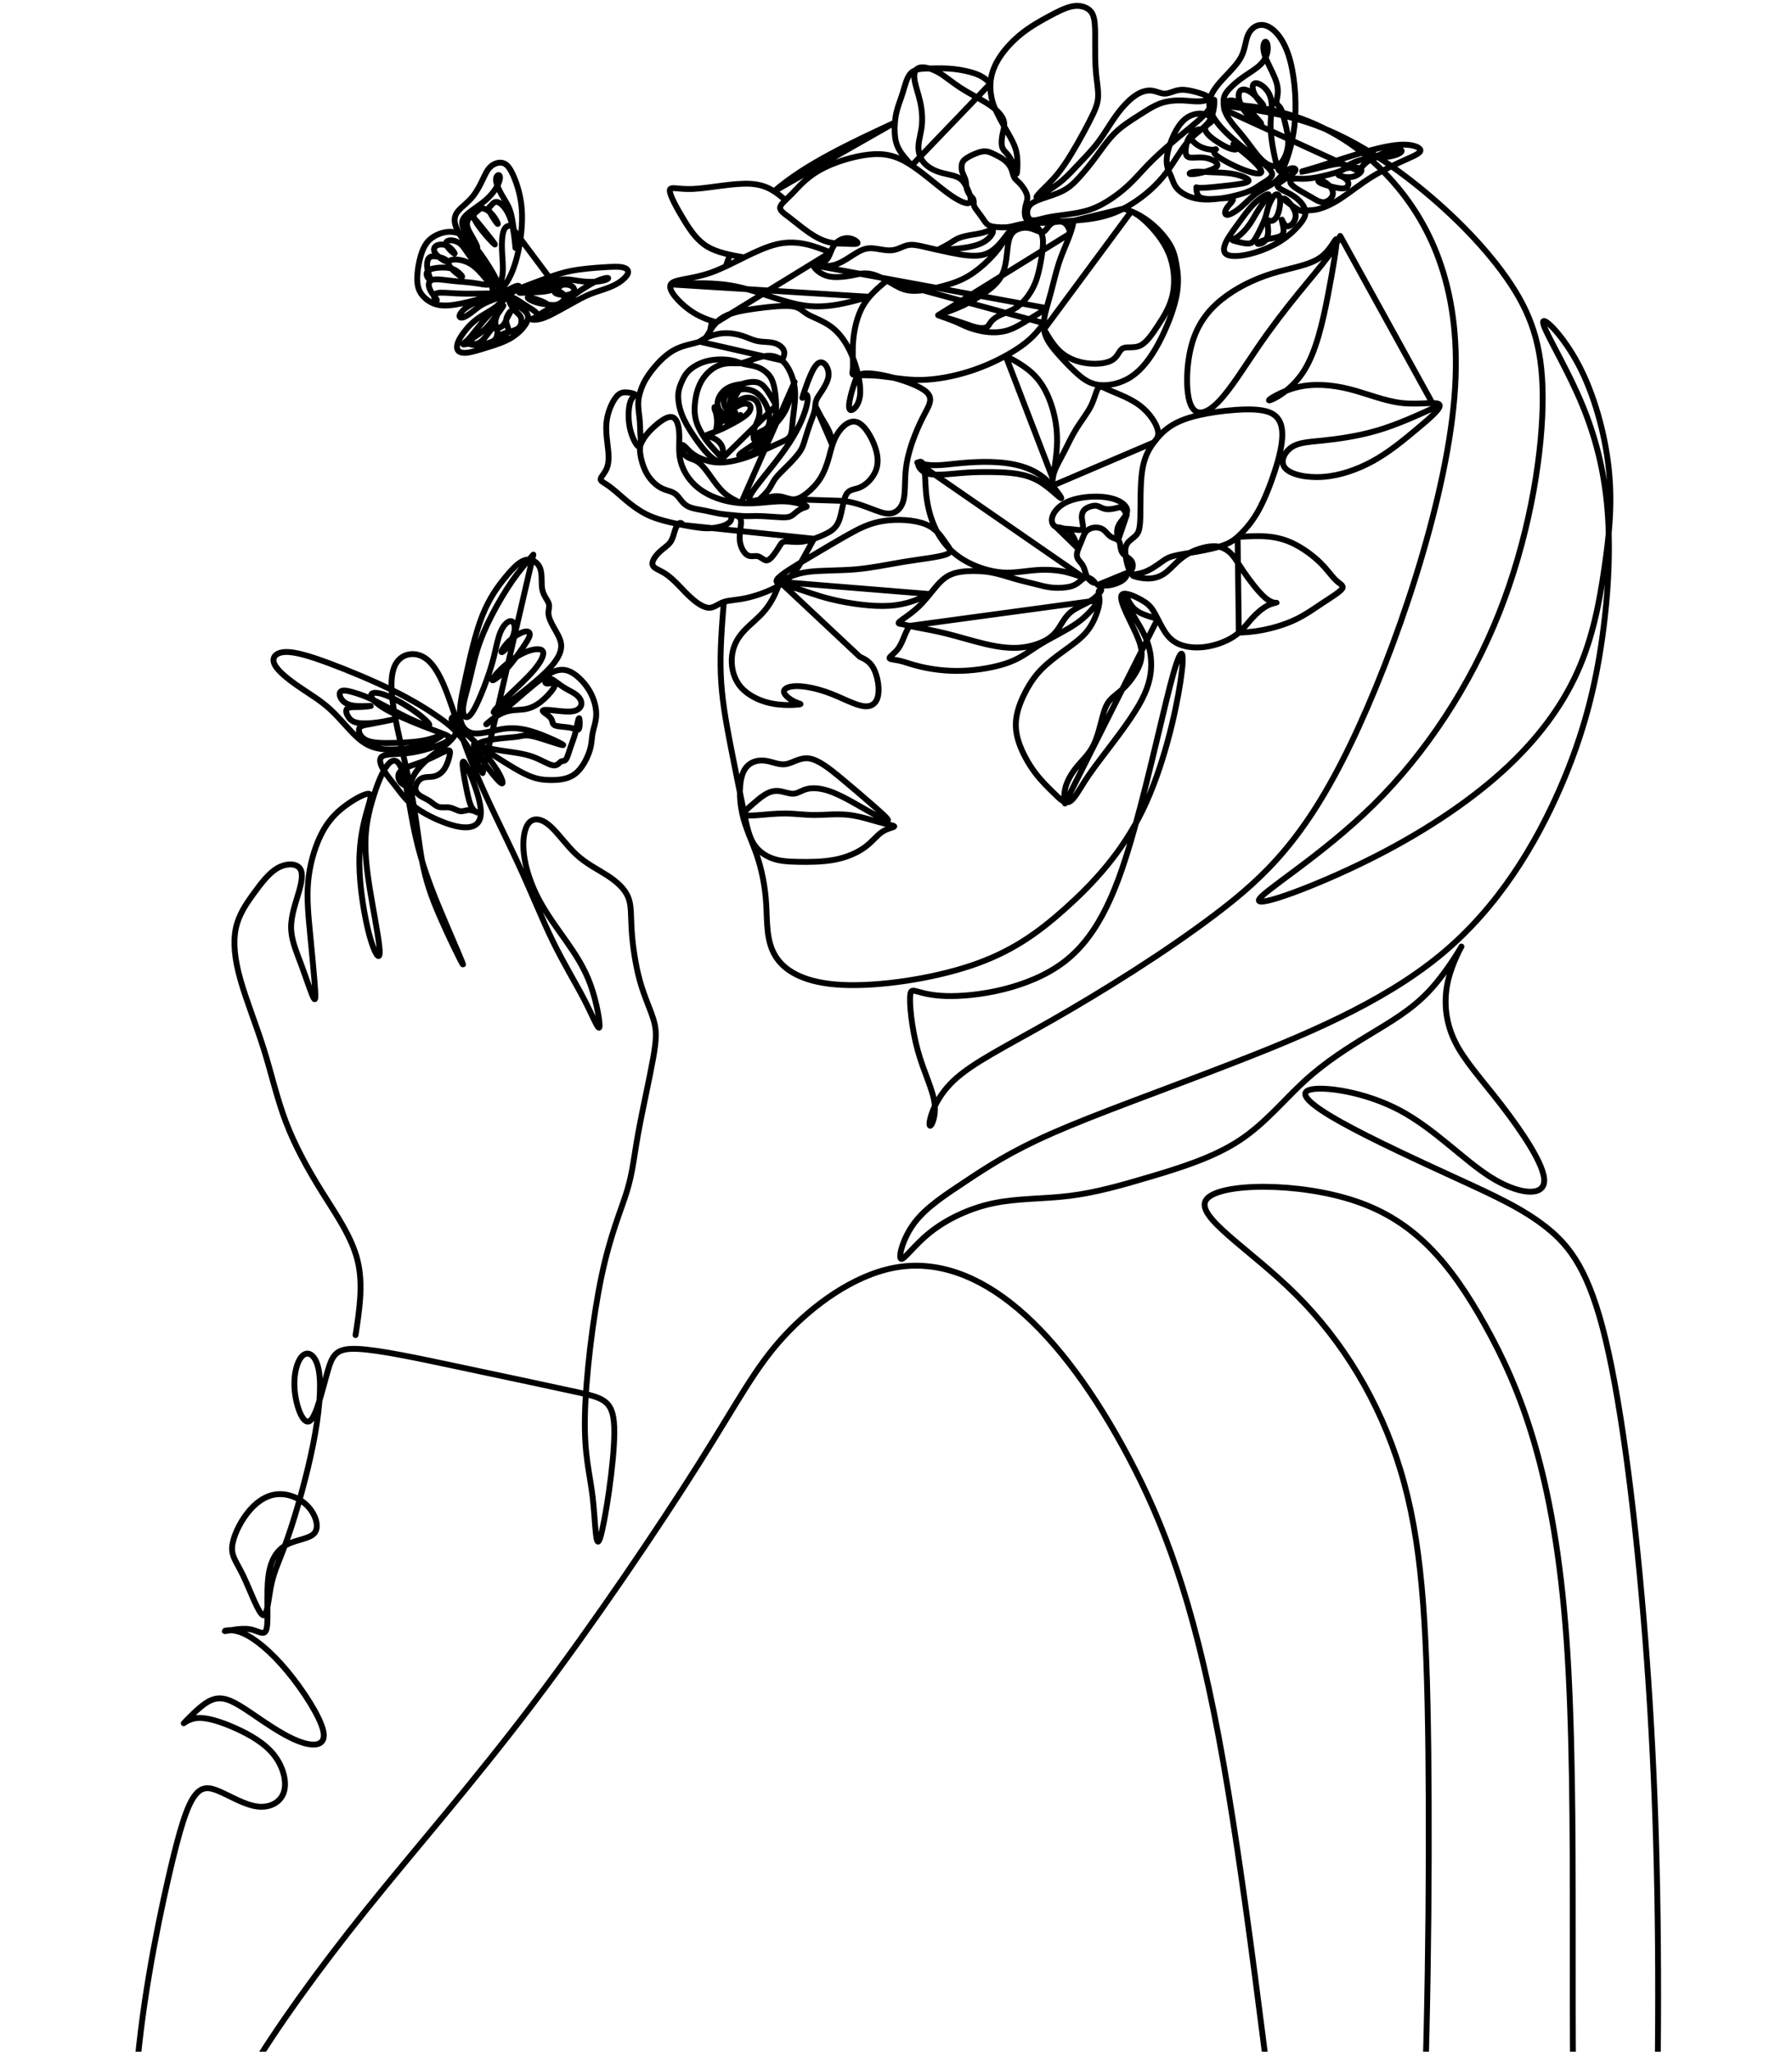 <svg width="262" height="300" viewBox="0 0 262 350" fill="none" xmlns="http://www.w3.org/2000/svg">
<path d="M101.631 102.696C101.291 106.906 100.953 111.115 101.115 115.098C101.278 119.082 101.941 122.84 102.698 126.771C103.454 130.701 104.302 134.805 104.904 137.762C105.507 140.719 105.864 142.53 106.654 143.846C107.444 145.163 108.665 145.987 109.926 146.442C111.189 146.897 112.492 146.984 114.33 147.021C116.166 147.059 118.541 147.05 120.615 146.643C122.69 146.237 124.464 145.433 125.727 144.5C126.988 143.568 127.734 142.505 128.656 141.898C129.577 141.292 130.673 141.141 130.709 140.989C130.745 140.838 129.721 140.687 128.236 140.281C126.749 139.875 124.8 139.216 122.842 139.005C120.882 138.793 118.915 139.032 117.163 139.032C115.412 139.032 113.875 138.792 112.207 138.773C110.539 138.756 108.739 138.961 107.387 139.066C106.034 139.173 105.13 139.181 105.047 138.87C104.964 138.56 105.701 137.934 106.436 137.293C107.173 136.653 107.909 135.998 108.652 135.548C109.398 135.097 110.151 134.85 111.002 134.939C111.851 135.029 112.803 135.455 113.562 135.399C114.324 135.342 114.894 134.804 115.902 134.575C116.91 134.347 118.354 134.427 120.278 135.196C122.204 135.966 124.61 137.424 126.462 138.469C128.314 139.514 129.612 140.144 129.63 139.898C129.648 139.653 128.385 138.531 126.832 137.176C125.278 135.821 123.432 134.231 121.56 132.683C119.687 131.135 117.786 129.63 116.21 129.391C114.631 129.152 113.373 130.18 112.181 130.362C110.987 130.544 109.859 129.88 108.539 129.754C107.22 129.627 105.712 130.039 104.96 131.701C104.211 133.364 104.217 136.276 104.775 138.798C105.331 141.321 106.438 143.456 107.274 145.928C108.111 148.4 108.68 151.208 108.862 154.25C109.043 157.29 108.842 160.565 110.474 163.169C112.109 165.772 115.58 167.708 121.809 168.013C128.039 168.319 137.025 166.993 143.786 164.731C150.548 162.468 155.083 159.267 159.836 155.017C164.591 150.766 169.565 145.463 173.101 138.145C176.638 130.826 178.739 121.494 179.533 116.194C180.328 110.894 179.819 109.629 178.338 114.802C176.857 119.975 174.404 131.587 171.649 141.426C168.893 151.265 165.837 159.329 159.759 164.025C153.681 168.722 144.581 170.052 139.578 169.912C134.577 169.771 133.673 168.161 133.449 169.584C133.224 171.007 133.681 175.466 134.707 179.189C135.731 182.911 137.325 185.898 137.594 188.338C137.865 190.776 136.812 192.668 136.722 191.855C136.633 191.041 137.504 187.526 140.765 184.407C144.026 181.288 149.678 178.567 157.849 173.898C166.02 169.229 176.71 162.615 185.422 156.02C194.136 149.425 200.871 142.854 208.522 126.991C216.173 111.13 224.738 85.981 226.246 67.798C227.752 49.614 222.203 38.397 215.914 31.182C209.624 23.967 202.596 20.754 196.939 19.218C191.282 17.683 186.996 17.826 187.969 18.115C188.941 18.403 195.173 18.838 201.419 20.95C207.666 23.061 213.927 26.848 220.005 31.732C226.084 36.615 231.983 42.594 235.843 48.432C239.702 54.272 241.521 59.972 241.291 69.451C241.062 78.93 238.785 92.19 233.872 104.571C228.959 116.952 221.412 128.454 212.452 137.29C203.493 146.126 193.124 152.293 192.894 153.554C192.664 154.815 202.572 151.168 211.489 146.743C220.404 142.318 228.328 137.116 234.374 131.657C240.421 126.199 244.592 120.488 247.232 114.617C249.873 108.746 250.978 102.716 251.816 97.023C252.654 91.329 253.225 85.974 252.579 79.956C251.935 73.939 250.076 67.261 247.437 62.246C244.799 57.231 241.383 53.879 241.37 54.968C241.359 56.058 244.753 61.587 247.307 67.313C249.861 73.039 251.576 78.961 252.259 85.901C252.941 92.842 252.593 100.802 251.457 108.848C250.321 116.893 248.398 125.022 244.267 134.489C240.138 143.956 233.803 154.757 223.802 162.98C213.802 171.202 200.131 176.844 187.949 181.558C175.768 186.271 165.074 190.057 157.748 193.278C150.422 196.499 146.462 199.155 142.887 201.524C139.312 203.893 136.12 205.975 134.138 208.609C132.156 211.244 131.385 214.431 131.848 214.739C132.311 215.048 134.014 212.478 136.804 210.248C139.594 208.018 143.472 206.128 147.617 205.26C151.765 204.393 156.179 204.55 160.62 203.999C165.06 203.448 169.531 202.187 174.555 200.687C179.58 199.189 185.16 197.449 189.56 194.559C193.962 191.668 197.184 187.625 200.724 184.387C204.264 181.149 208.119 178.713 211.758 176.506C215.398 174.298 218.819 172.316 221.745 169.265C224.669 166.214 227.099 162.091 227.416 161.536C227.732 160.98 225.935 163.988 225.166 167.283C224.399 170.578 224.66 174.16 226.269 177.528C227.877 180.896 230.834 184.047 234.297 188.541C237.761 193.035 241.732 198.869 241.562 201.544C241.389 204.217 237.074 203.731 232.432 200.806C227.789 197.882 222.82 192.522 216.869 189.375C210.917 186.229 203.983 185.297 201.692 185.876C199.399 186.455 201.746 188.541 206.951 191.443C212.157 194.346 220.224 198.064 226.676 201.027C233.129 203.99 237.966 206.2 242 209.42C246.033 212.639 249.259 216.869 252.063 228.628C254.867 240.387 257.249 259.672 258.811 279.642C260.373 299.612 261.115 320.267 260.985 345.533C260.854 370.799 259.851 400.674 256.832 409.395C253.811 418.115 248.776 405.682 247.176 378.196C245.575 350.711 247.41 308.176 245.373 279.674C243.336 251.172 237.423 236.703 231.441 225.992C225.459 215.281 219.407 208.328 209.545 204.952C199.686 201.575 186.018 201.774 183.932 204.629C181.846 207.486 191.343 212.999 199.242 220.86C207.14 228.722 213.441 238.93 217.04 250.767C220.639 262.603 221.535 276.069 221.798 298.541C222.059 321.016 221.689 352.5 220.465 374.542C219.24 396.584 217.162 409.182 214.263 414.246C211.364 419.311 207.645 416.84 204.815 411.289C201.987 405.737 200.046 397.102 197.17 375.653C194.293 354.205 190.481 319.941 186.046 296.322C181.61 272.701 176.551 259.723 170.786 248.787C165.02 237.851 158.548 228.955 151.755 223.228C144.962 217.502 137.849 214.945 130.782 216.25C123.715 217.556 116.695 222.725 111.829 228.028C106.962 233.331 104.249 238.769 97.381 249.661C90.514 260.552 79.494 276.896 69.125 290.589C58.757 304.281 49.042 315.324 40.658 325.769C32.274 336.216 25.223 346.066 20.573 353.864C15.922 361.663 13.674 367.41 12.12 373.566C10.565 379.723 9.708 386.287 10.754 392.452C11.801 398.618 14.753 404.382 13.751 404.748C12.749 405.114 7.793 400.078 4.715 391.27C1.638 382.462 0.438 369.881 1.244 356.568C2.048 343.257 4.857 329.214 6.869 320.428C8.878 311.641 10.088 308.112 11.319 306.405C12.548 304.698 13.796 304.812 15.637 305.613C17.478 306.414 19.914 307.899 22.044 308.17C24.173 308.442 26.002 307.502 26.577 305.736C27.154 303.972 26.481 301.386 24.901 299.378C23.321 297.37 20.831 295.942 18.384 294.839C15.937 293.735 13.53 292.958 11.868 293.075C10.206 293.194 9.287 294.208 9.559 293.925C9.83 293.643 11.29 292.062 12.631 291.004C13.972 289.945 15.193 289.408 16.853 289.916C18.514 290.423 20.611 291.976 22.938 293.547C25.263 295.118 27.816 296.706 29.961 297.333C32.107 297.958 33.844 297.62 33.293 295.219C32.742 292.817 29.9 288.355 27.106 285.006C24.311 281.657 21.563 279.422 19.521 278.575C17.48 277.728 16.145 278.27 16.57 278.253C16.993 278.237 19.174 277.663 20.767 277.929C22.361 278.194 23.367 279.299 23.669 277.708C23.97 276.118 23.566 271.834 23.954 268.88C24.342 265.926 25.516 264.302 27.203 263.447C28.892 262.594 31.093 262.509 31.868 261.444C32.644 260.379 31.995 258.337 30.636 256.919C29.277 255.502 27.21 254.711 25.326 254.919C23.441 255.127 21.739 256.336 20.345 258.131C18.949 259.925 17.86 262.308 17.76 263.944C17.658 265.582 18.542 266.472 19.688 268.878C20.834 271.284 22.239 275.203 23.015 275.527C23.792 275.851 23.939 272.579 24.486 270.108C25.034 267.638 25.983 265.969 27.345 262.024C28.707 258.081 30.484 251.861 31.559 246.486C32.637 241.111 33.014 236.578 32.564 233.902C32.115 231.224 30.836 230.403 29.854 231.202C28.87 232.002 28.178 234.423 28.434 237.217C28.692 240.01 29.897 243.176 31.024 242.396C32.15 241.618 33.197 236.897 34.038 233.98C34.878 231.063 35.511 229.951 39.161 230.11C42.813 230.269 49.484 231.699 56.754 233.244C64.025 234.789 71.891 236.445 76.626 237.488C81.36 238.532 82.96 238.959 82.954 244.294C82.949 249.628 81.339 259.87 80.536 262.35C79.735 264.83 79.743 259.55 79.262 255.431C78.781 251.314 77.81 248.357 77.932 241.739C78.054 235.121 79.267 224.841 80.78 217.68C82.291 210.518 84.102 206.475 85.097 203.226C86.092 199.977 86.273 197.52 86.986 193.546C87.697 189.572 88.939 184.083 89.559 180.629C90.18 177.176 90.178 175.761 89.651 173.984C89.125 172.208 88.076 170.072 87.313 167.325C86.55 164.578 86.071 161.223 85.911 158.698C85.749 156.173 85.904 154.48 85.308 153.032C84.712 151.586 83.363 150.385 81.736 149.333C80.11 148.28 78.208 147.373 76.504 145.805C74.799 144.237 73.295 142.009 71.889 140.81C70.484 139.613 69.176 139.444 68.367 140.401C67.559 141.358 67.25 143.439 67.547 145.822C67.841 148.206 68.745 150.891 70.064 153.399C71.383 155.907 73.118 158.235 74.74 160.54C76.362 162.846 77.868 165.129 78.924 168.081C79.978 171.034 80.581 174.659 80.408 175.236C80.233 175.815 79.283 173.347 77.809 170.492C76.334 167.637 74.335 164.393 72.482 160.599C70.63 156.806 68.925 152.463 66.564 147.356C64.206 142.249 61.193 136.376 59.025 131.072C56.857 125.767 55.53 121.028 54.233 117.757C52.94 114.487 51.678 112.684 50.151 111.954C48.622 111.224 46.829 111.566 45.842 112.99C44.854 114.415 44.677 116.927 45.324 120.957C45.971 124.986 47.446 130.536 48.348 135.237C49.248 139.938 49.577 143.791 50.192 147.032C50.807 150.274 51.706 152.907 53.206 156.359C54.706 159.813 56.804 164.087 57.103 164.51C57.405 164.934 55.905 161.508 54.216 157.545C52.527 153.581 50.644 149.083 49.428 144.284C48.212 139.486 47.662 134.392 46.907 131.862C46.151 129.332 45.193 129.37 44.278 130.493C43.363 131.617 42.494 133.827 41.773 136.196C41.052 138.563 40.478 141.09 40.494 144.192C40.51 147.294 41.114 150.972 41.742 154.54C42.371 158.108 43.023 161.567 42.927 162.686C42.832 163.805 41.989 162.585 41.154 159.46C40.318 156.335 39.488 151.305 39.464 147.278C39.44 143.252 40.217 140.228 40.786 138.247C41.353 136.265 41.71 135.327 40.895 135.412C40.079 135.497 38.09 136.608 36.506 137.893C34.921 139.179 33.737 140.639 32.751 142.746C31.764 144.852 30.974 147.604 30.724 150.444C30.476 153.284 30.766 156.211 31.061 159.249C31.355 162.286 31.655 165.431 31.83 167.601C32.004 169.771 32.054 170.967 31.655 170.248C31.259 169.529 30.415 166.894 29.558 164.587C28.699 162.28 27.825 160.3 27.822 158.176C27.819 156.054 28.686 153.788 29.203 151.946C29.721 150.103 29.888 148.68 29.179 147.973C28.473 147.266 26.889 147.272 25.457 148.116C24.021 148.961 22.736 150.643 21.452 152.407C20.169 154.171 18.89 156.017 18.393 158.375C17.896 160.733 18.185 163.609 19.18 167.135C20.174 170.662 21.872 174.843 23.175 179.011C24.479 183.18 25.385 187.336 26.938 191.413C28.492 195.491 30.692 199.488 33.113 203.368C35.535 207.248 38.175 211.012 39.164 215.056C40.151 219.101 39.481 223.425 38.815 227.751M158.282 89.895C157.649 89.573 157.42 88.889 157.687 88.09C157.955 87.29 158.716 86.377 159.913 85.758C161.108 85.139 162.741 84.816 164.317 84.736C165.893 84.656 167.411 84.819 168.566 85.27C169.72 85.722 170.51 86.462 170.422 87.235C170.335 88.008 169.369 88.815 168.965 89.639C168.563 90.463 168.725 91.303 168.887 92.144L170.366 87.815C170.106 87.324 169.845 86.834 169.539 86.653C169.231 86.472 168.877 86.6 168.382 86.716C167.887 86.832 167.251 86.934 166.728 86.838C166.206 86.742 165.794 86.451 165.409 86.33C165.025 86.21 164.666 86.262 164.272 86.374C163.877 86.485 163.443 86.656 163.137 86.975C162.831 87.295 162.65 87.764 162.704 88.423C162.757 89.081 163.046 89.929 162.799 90.247C162.554 90.565 161.772 90.351 160.862 90.264C159.951 90.178 158.915 90.218 158.282 89.895ZM158.282 89.895C159.142 90.019 160.003 90.142 160.639 90.761C161.277 91.382 161.689 92.498 162.104 93.613L158.282 89.895ZM111.558 61.487C110.837 60.873 109.936 60.581 108.785 60.726C107.635 60.871 106.233 61.458 105.382 61.739C104.531 62.02 104.231 61.996 103.526 61.972C102.821 61.947 101.711 61.921 100.616 62.402C99.522 62.882 98.442 63.87 97.749 65.132C97.057 66.395 96.751 67.931 96.671 69.205C96.591 70.48 96.738 71.494 97.184 72.587C97.632 73.68 98.379 74.851 99.323 75.957C100.267 77.063 101.409 78.103 101.51 78.567C101.615 79.03 100.679 78.919 99.642 78.109C98.605 77.297 97.464 75.786 96.532 74.411C95.599 73.036 94.876 71.797 94.429 70.593C93.982 69.389 93.814 68.219 93.862 67.305C93.913 66.392 94.179 65.736 94.484 65.063C94.787 64.39 95.125 63.702 95.873 63.052C96.621 62.402 97.78 61.794 99.094 61.515C100.408 61.236 101.877 61.285 102.824 61.444C103.773 61.603 104.199 61.871 104.869 62.052C105.541 62.233 106.452 62.324 107.215 62.572C107.978 62.819 108.588 63.223 109.096 63.731C109.603 64.24 110.007 64.855 110.284 66.347C110.563 67.841 110.715 70.213 110.276 71.994C109.833 73.775 108.8 74.964 108 75.834C107.199 76.704 106.632 77.257 105.856 77.572C105.081 77.887 104.094 77.962 104.268 77.614C104.443 77.265 105.774 76.488 106.778 75.774C107.781 75.059 108.455 74.405 109.202 73.644C109.952 72.883 110.776 72.017 111.351 71.257C111.926 70.496 112.252 69.84 112.492 69.212C112.732 68.583 112.885 67.981 113.072 67.309C113.259 66.636 113.482 65.89 113.705 65.145L104.577 85.833C103.594 85.361 102.611 84.89 101.756 84.147C100.901 83.403 100.177 82.387 99.464 81.393C98.751 80.399 98.049 79.427 97.381 78.913C96.713 78.399 96.076 78.34 95.519 78.024C94.961 77.708 94.482 77.133 94.322 76.654C94.162 76.174 94.32 75.789 94.636 75.916C94.952 76.042 95.423 76.678 96.017 77.188C96.61 77.697 97.325 78.078 98.18 78.393C99.035 78.708 100.028 78.956 101.365 78.888C102.701 78.82 104.377 78.436 106.063 77.813C107.749 77.189 109.439 76.326 110.648 75.78C111.854 75.234 112.577 75.004 112.931 74.403C113.285 73.803 113.272 72.832 113.397 71.59C113.521 70.347 113.78 68.834 113.796 67.52C113.812 66.207 113.585 65.092 113.202 64.066C112.819 63.04 112.277 62.103 111.558 61.487ZM111.558 61.487C111.817 60.924 112.075 60.361 111.881 59.816C111.688 59.271 111.042 58.746 110.205 58.519C109.369 58.292 108.338 58.368 107.443 58.198C106.547 58.029 105.786 57.613 104.832 57.303C103.879 56.993 102.735 56.789 101.658 56.846C100.583 56.903 99.571 57.221 98.887 57.504C98.203 57.786 97.844 58.033 97.487 58.282L111.558 61.487ZM112.133 34.13C110.615 32.837 109.098 31.543 106.239 31.36C103.38 31.174 99.18 32.099 96.445 32.23C93.71 32.363 92.439 31.704 92.415 32.494C92.391 33.284 93.614 35.523 94.796 37.465C95.979 39.407 97.12 41.05 98.828 42.075C100.536 43.1 102.812 43.507 105.085 43.915M130.801 20.914C123.175 24.462 115.548 28.012 110.207 32.639L130.801 20.914ZM102.683 43.459C102.424 44.12 102.182 44.79 101.956 45.466L102.683 43.459ZM99.623 54.764C99.507 55.326 99.395 55.889 99.281 56.453L99.623 54.764ZM124.808 112.025C125.672 112.428 126.536 112.83 127.165 114.004C127.794 115.177 128.185 117.122 127.973 118.49C127.762 119.859 126.946 120.653 125.483 120.464C124.02 120.276 121.908 119.105 119.812 118.301C117.716 117.497 115.636 117.06 114.165 117.047C112.695 117.037 111.837 117.45 111.888 118.02C111.939 118.589 112.902 119.315 113.695 119.693C114.487 120.071 115.11 120.102 114.392 120.184C113.675 120.265 111.619 120.4 109.622 119.972C107.625 119.545 105.693 118.558 104.52 117.188C103.347 115.817 102.935 114.064 102.983 112.498C103.031 110.931 103.539 109.55 104.477 108.331C105.414 107.111 106.784 106.051 107.802 105.033C108.819 104.014 109.486 103.035 109.992 102.082C110.5 101.126 110.848 100.196 111.199 99.265L124.808 112.025ZM175.639 105.57C174.128 105.154 172.617 104.741 171.662 103.863C170.709 102.985 170.314 101.643 170.156 101.452C169.999 101.261 170.077 102.221 170.691 103.525C171.306 104.829 172.452 106.479 173.237 108.047C174.023 109.615 174.442 111.099 174.516 112.867C174.59 114.635 174.314 116.685 172.946 119.336C171.576 121.988 169.113 125.238 167.275 127.658C165.437 130.076 164.224 131.663 163.209 133.242C162.196 134.821 161.381 136.392 160.578 136.77C159.774 137.148 158.98 136.332 157.982 135.348C156.982 134.367 155.776 133.22 154.675 131.742C153.574 130.263 152.58 128.454 152.013 126.82C151.446 125.186 151.306 123.729 151.563 122.218C151.819 120.707 152.474 119.142 153.216 117.765C153.96 116.388 154.79 115.203 155.883 114.101C156.977 113.001 158.333 111.985 159.671 111.011C161.009 110.038 162.33 109.099 163.265 108.064C164.201 107.027 164.754 105.889 165.134 104.894C165.512 103.897 165.715 103.043 165.709 102.369C165.701 101.696 165.482 101.204 165.587 100.872C165.693 100.54 166.126 100.37 165.999 100.702C165.872 101.034 165.188 101.869 164.137 102.525C163.084 103.181 161.666 103.659 160.682 104.525C159.7 105.391 159.152 106.644 158.452 107.574C157.75 108.507 156.897 109.116 155.758 109.602C154.619 110.089 153.196 110.451 151.6 110.513C150.002 110.575 148.234 110.334 146.135 109.837C144.036 109.34 141.607 108.587 139.527 108.07C137.447 107.553 135.716 107.273 134.508 107.031C133.298 106.789 132.611 106.585 132.087 106.489C131.563 106.394 131.204 106.408 131.609 106.047C132.014 105.684 133.183 104.946 134.167 104.119C135.152 103.292 135.953 102.376 136.79 101.342C137.626 100.31 138.498 99.16 139.528 98.466C140.559 97.771 141.748 97.533 143.083 97.444C144.419 97.354 145.9 97.413 147.289 97.668C148.678 97.922 149.976 98.373 151.21 98.73C152.444 99.086 153.614 99.35 154.663 99.617C155.713 99.884 156.644 100.157 157.727 100.25C158.811 100.342 160.044 100.257 160.874 100.014C161.705 99.77 162.128 99.368 162.533 99.026C162.938 98.683 163.326 98.399 163.833 98.552C164.339 98.706 164.962 99.297 164.908 99.416C164.852 99.534 164.118 99.177 163.714 98.577C163.309 97.976 163.235 97.132 162.889 96.51C162.543 95.888 161.927 95.489 161.86 94.817C161.791 94.146 162.272 93.203 162.581 92.46C162.89 91.717 163.027 91.173 163.331 90.777C163.634 90.38 164.103 90.132 164.599 90.034C165.094 89.939 165.616 89.996 166.002 90.153C166.388 90.312 166.64 90.571 166.892 90.851C167.142 91.13 167.395 91.428 167.763 91.626C168.132 91.823 168.614 91.92 168.883 92.141C169.153 92.362 169.207 92.706 169.265 93.127C169.323 93.549 169.382 94.047 169.739 94.456C170.097 94.865 170.749 95.188 171.087 95.598C171.423 96.009 171.444 96.509 171.34 96.877C171.234 97.248 171.005 97.487 170.771 97.111C170.536 96.734 170.294 95.743 170.178 94.882C170.063 94.021 170.072 93.288 170.43 92.735C170.787 92.183 171.491 91.809 171.949 91.311C172.409 90.812 172.622 90.187 172.678 88.184C172.734 86.181 172.635 82.796 172.976 80.415C173.316 78.035 174.099 76.657 174.989 75.468C175.878 74.28 176.876 73.278 178.125 72.519C179.373 71.76 180.87 71.24 182.671 70.824C184.472 70.409 186.578 70.097 188.789 69.935C191 69.773 193.319 69.761 194.782 70.378C196.247 70.996 196.857 72.243 196.891 73.993C196.923 75.743 196.378 77.998 195.617 80.355C194.854 82.713 193.877 85.176 192.874 87.005C191.871 88.834 190.84 90.028 189.959 90.928C189.076 91.828 188.342 92.434 187.103 92.924C185.865 93.414 184.121 93.789 182.475 94.082C180.83 94.377 179.279 94.59 178.291 94.859C177.303 95.127 176.876 95.451 176.139 95.981C175.402 96.51 174.353 97.243 173.309 97.611C172.265 97.978 171.226 97.98 171.332 98.149C171.439 98.319 172.692 98.656 173.793 98.689C174.894 98.725 175.843 98.456 176.66 97.925C177.477 97.393 178.163 96.597 178.896 95.915C179.626 95.232 180.403 94.663 181.264 94.226C182.124 93.789 183.072 93.482 183.943 93.314C184.815 93.146 185.615 93.115 186.361 93.337C187.111 93.558 187.81 94.032 188.377 94.684C188.944 95.336 189.377 96.166 190.356 97.592C191.335 99.018 192.858 101.038 193.995 101.995C195.133 102.952 195.889 102.846 195.909 102.826C195.928 102.806 195.21 102.872 194.369 103.309C193.527 103.745 192.563 104.553 191.683 105.529C190.805 106.506 190.012 107.653 188.632 108.573C187.251 109.493 185.281 110.184 183.471 110.388C181.66 110.592 180.009 110.309 178.844 109.681C177.679 109.051 176.998 108.078 176.417 107.04C175.835 106.005 175.349 104.906 174.837 104.117C174.324 103.329 173.785 102.849 172.742 102.273C171.697 101.697 170.153 101.026 169.627 101.373C169.101 101.721 169.598 103.088 170.3 104.619C171.004 106.151 171.912 107.848 172.431 109.272C172.949 110.695 173.077 111.846 172.633 113.172C172.188 114.498 171.172 116 170.175 117.04C169.18 118.078 168.204 118.656 167.555 119.373C166.904 120.091 166.581 120.951 166.199 122.37C165.818 123.79 165.381 125.77 164.623 127.243C163.865 128.715 162.786 129.681 161.91 130.734C161.035 131.788 160.362 132.93 160.024 133.944C159.685 134.958 159.684 135.844 159.703 136.342C159.724 136.842 159.769 136.955 159.814 137.069L175.639 105.57ZM189.476 107.926C190.736 107.858 191.994 107.789 193.632 107.466C195.268 107.144 197.282 106.565 199.027 105.749C200.772 104.932 202.246 103.873 203.725 102.892C205.204 101.912 206.685 101.008 207.083 100.453C207.478 99.899 206.791 99.694 206.063 99.01C205.334 98.327 204.568 97.163 203.358 95.978C202.15 94.793 200.501 93.586 198.931 92.799C197.359 92.011 195.865 91.646 194.268 91.516C192.67 91.386 190.968 91.491 189.268 91.596L189.476 107.926ZM165.714 102.37C164.682 103.699 163.652 105.028 161.894 106.273C160.136 107.519 157.647 108.679 155.756 109.829C153.865 110.981 152.571 112.12 150.356 112.962C148.141 113.805 145.007 114.348 142.232 114.436C139.458 114.524 137.043 114.154 135.328 113.759C133.614 113.364 132.596 112.941 131.668 112.725C130.739 112.51 129.899 112.504 129.89 112.254C129.88 112.004 130.699 111.51 131.287 110.757C131.875 110.004 132.232 108.988 132.529 108.28C132.825 107.571 133.061 107.17 133.298 106.769L165.714 102.37ZM163.126 98.615C161.913 98.157 160.698 97.699 159.27 97.442C157.843 97.186 156.202 97.134 154.5 97.287C152.797 97.438 151.031 97.794 149.127 97.655C147.223 97.516 145.179 96.884 143.515 96.053C141.853 95.223 140.57 94.194 139.543 92.982C138.512 91.771 137.737 90.375 137.173 88.838C136.61 87.301 136.259 85.62 136.107 83.855C135.955 82.089 135.998 80.24 135.723 79.385C135.447 78.53 134.852 78.668 134.792 79.094C134.729 79.52 135.199 80.233 135.953 80.608C136.708 80.983 137.748 81.02 138.985 80.953C140.221 80.887 141.653 80.716 143.089 80.623C144.523 80.529 145.962 80.512 147.422 80.534C148.883 80.555 150.364 80.614 151.692 80.831C153.019 81.051 154.194 81.429 155.258 82.023C156.322 82.617 157.275 83.427 158.032 84.086C158.79 84.745 159.351 85.25 159.155 84.853C158.958 84.457 158.005 83.157 156.953 82.145C155.902 81.132 154.752 80.407 153.391 79.881C152.031 79.356 150.459 79.03 148.712 78.887C146.967 78.742 145.052 78.777 143.297 78.902C141.543 79.027 139.953 79.242 138.778 79.327C137.604 79.412 136.841 79.362 136.218 79.271C135.594 79.18 135.109 79.044 134.623 78.908L163.126 98.615ZM174.99 75.471C175.463 74.931 175.937 74.389 175.635 73.272C175.332 72.155 174.253 70.46 172.659 69.23C171.064 68 168.954 67.235 167.651 66.668C166.348 66.102 165.855 65.736 165.494 66.193C165.132 66.65 164.906 67.929 164.28 69.204C163.653 70.479 162.626 71.75 161.802 73.072C160.977 74.393 160.354 75.765 159.708 77.021C159.061 78.277 158.387 79.419 158.043 80.376C157.698 81.333 157.678 82.105 157.658 82.876L174.99 75.471ZM170.536 97.68C170.375 98.129 170.214 98.578 169.68 98.973C169.146 99.37 168.241 99.713 167.469 99.838C166.695 99.964 166.05 99.873 165.408 99.782L170.536 97.68ZM161.309 37.646C161.259 37.94 161.197 38.243 161.123 38.548C160.677 40.349 159.718 42.249 159.032 44.162C158.344 46.074 157.932 47.997 157.455 49.778C156.977 51.56 156.436 53.203 156.261 54.52C156.086 55.839 156.279 56.836 156.74 57.777C157.202 58.718 157.934 59.606 158.86 60.641C159.786 61.677 160.91 62.861 161.999 63.819C163.089 64.778 164.147 65.508 165.704 65.674C167.262 65.841 169.319 65.443 171.095 64.281C172.87 63.118 174.364 61.192 175.728 58.674C177.093 56.153 178.328 53.04 178.822 50.603C179.317 48.167 179.07 46.404 178.811 44.973C178.551 43.543 178.277 42.442 177.211 40.945C176.144 39.448 174.282 37.554 171.89 36.392C171.229 36.071 170.529 35.807 169.823 35.582L161.309 37.646ZM117.222 45.299C117.381 45.287 117.54 45.273 118.036 45.308C118.532 45.344 119.365 45.427 120.163 45.271C120.959 45.115 121.72 44.722 122.501 44.245C123.281 43.768 124.079 43.209 124.807 42.837C125.533 42.465 126.188 42.279 127.127 42.362C128.068 42.445 129.295 42.796 130.308 42.692C131.321 42.589 132.12 42.029 132.949 41.84C133.777 41.652 134.636 41.833 135.843 42.111C137.051 42.388 138.61 42.763 140.365 43.117C142.119 43.47 144.071 43.8 145.529 43.536C146.988 43.273 147.951 42.413 148.762 41.49C149.572 40.569 150.233 39.584 150.313 39.525C150.391 39.467 149.89 40.334 149.355 41.177C148.819 42.018 148.25 42.834 147.265 43.868C146.281 44.902 144.881 46.156 143.446 47.026C142.012 47.897 140.547 48.384 139.109 48.775C137.67 49.165 136.261 49.457 135.101 49.569C133.941 49.682 133.032 49.619 132.12 49.281C131.207 48.944 130.289 48.335 129.433 47.853C128.577 47.372 127.782 47.02 127.081 46.825C126.382 46.631 125.779 46.597 125.124 46.677C124.47 46.759 123.765 46.957 122.765 47.109C121.765 47.262 120.469 47.37 119.445 47.125C118.421 46.879 117.669 46.282 117.28 45.882C116.891 45.483 116.865 45.281 117.309 45.12C117.753 44.959 118.668 44.841 119.203 44.254C119.737 43.668 119.894 42.615 120.434 41.845C120.975 41.075 121.901 40.589 122.775 40.623C123.648 40.657 124.47 41.211 124.451 41.45C124.433 41.689 123.576 41.612 122.623 41.584C121.669 41.556 120.621 41.578 119.552 41.317C118.483 41.056 117.395 40.516 116.243 39.729C115.091 38.944 113.873 37.913 112.893 37.163C111.912 36.413 111.167 35.943 111.234 35.38C111.303 34.817 112.184 34.159 113.28 33.032C114.376 31.906 115.687 30.312 118.017 29.001C120.349 27.691 123.701 26.665 126.34 26.373C128.979 26.081 130.907 26.521 133.13 27.879C135.352 29.238 137.868 31.512 139.82 32.941C141.77 34.371 143.155 34.953 143.581 34.55C144.009 34.145 143.48 32.756 142.999 31.829C142.518 30.901 142.086 30.434 141.269 30.125C140.453 29.816 139.251 29.666 138.179 29.291C137.105 28.915 136.165 28.311 135.582 27.53C134.998 26.75 134.772 25.788 134.843 24.77C134.912 23.751 135.277 22.672 135.407 21.417C135.537 20.163 135.429 18.73 135.115 17.324C134.798 15.917 134.274 14.536 134.146 13.486C134.018 12.437 134.29 11.72 135.051 11.534C135.814 11.349 137.067 11.693 138.242 12.356C139.416 13.02 140.512 14.002 141.932 14.931C143.352 15.86 145.097 16.736 146.339 17.5C147.579 18.264 148.319 18.917 148.789 19.519C149.258 20.121 149.455 20.67 149.463 21.215C149.471 21.76 149.289 22.299 149.157 22.982C149.026 23.665 148.946 24.492 149.106 25.05C149.266 25.609 149.667 25.902 150.04 26.345C150.414 26.788 150.758 27.381 151.021 28.151C151.282 28.921 151.462 29.87 151.585 29.619C151.709 29.367 151.776 27.916 151.668 26.808C151.561 25.7 151.279 24.936 150.851 24.078C150.423 23.22 149.846 22.266 149.34 21.362C148.832 20.457 148.39 19.602 148.052 18.877C147.712 18.153 147.475 17.559 147.299 16.679C147.121 15.798 147.002 14.63 147.204 13.397C147.406 12.164 147.93 10.864 148.847 9.521C149.763 8.179 151.074 6.791 152.542 5.64C154.008 4.488 155.633 3.572 157.088 2.786C158.545 2.002 159.833 1.349 160.918 1.11C162.004 0.871 162.889 1.047 163.535 1.396C164.182 1.746 164.591 2.271 164.789 3.237C164.99 4.203 164.982 5.61 164.972 7.226C164.966 8.842 164.958 10.666 165.1 12.284C165.241 13.903 165.533 15.315 165.472 16.526C165.413 17.738 165.002 18.75 163.938 20.819C162.874 22.888 161.155 26.013 159.719 28.108C158.283 30.202 157.13 31.264 156.272 32.111C155.413 32.959 154.851 33.59 154.961 33.654C155.072 33.718 155.86 33.215 156.716 32.667C157.572 32.119 158.498 31.529 159.423 30.731C160.349 29.933 161.273 28.926 162.329 27.81C163.389 26.692 164.579 25.465 165.606 24.081C166.635 22.698 167.501 21.16 168.5 19.771C169.5 18.382 170.633 17.142 171.693 16.389C172.752 15.636 173.736 15.37 174.569 15.454C175.402 15.537 176.083 15.969 176.801 15.977C177.519 15.985 178.275 15.566 179.056 15.401C179.838 15.236 180.644 15.326 181.713 15.587C182.781 15.846 184.11 16.276 184.337 16.625C184.563 16.974 183.688 17.239 182.783 17.291C181.879 17.341 180.943 17.179 179.825 17.141C178.706 17.101 177.405 17.186 176.167 17.616C174.93 18.048 173.757 18.829 172.436 19.672C171.117 20.515 169.651 21.419 168.414 22.618C167.175 23.819 166.163 25.314 165.166 26.663C164.169 28.012 163.188 29.216 162.299 30.201C161.41 31.185 160.612 31.954 159.495 32.537C158.378 33.122 156.944 33.523 155.825 33.918C154.708 34.312 153.909 34.698 153.571 35.4C153.232 36.102 153.356 37.116 153.894 37.45C154.433 37.783 155.385 37.433 156.41 37.189C157.437 36.945 158.537 36.808 159.841 36.632C161.145 36.457 162.656 36.244 164.062 35.772C165.464 35.3 166.757 34.568 167.959 33.741C169.161 32.914 170.27 31.992 171.327 30.927C172.385 29.863 173.391 28.654 174.833 27.248C176.274 25.842 178.15 24.239 179.905 22.796C181.66 21.352 183.296 20.069 184.192 18.9C185.086 17.732 185.241 16.679 185.291 17.07C185.339 17.462 185.283 19.298 184.496 20.57C183.708 21.842 182.192 22.55 180.822 24.121C179.452 25.692 178.226 28.126 176.505 30.208C174.784 32.29 172.568 34.023 170.561 35.176C168.555 36.329 166.755 36.905 164.773 37.243C162.791 37.582 160.626 37.684 158.835 37.812C157.041 37.94 155.623 38.093 154.684 38.013C153.747 37.934 153.289 37.622 153.09 37.07C152.891 36.517 152.952 35.721 153.109 35.084C153.266 34.446 153.518 33.968 153.359 33.316C153.202 32.665 152.633 31.841 152.178 31.34C151.721 30.84 151.377 30.662 151.16 30.247C150.943 29.832 150.851 29.177 150.584 28.617C150.316 28.058 149.869 27.594 149.38 27.231C148.893 26.868 148.366 26.608 147.869 26.364C147.372 26.12 146.908 25.895 146.432 25.83C145.954 25.763 145.465 25.858 144.778 26.117C144.089 26.376 143.201 26.8 142.728 27.216C142.256 27.629 142.2 28.034 142.188 28.401C142.177 28.768 142.209 29.099 142.35 29.481C142.493 29.863 142.741 30.298 142.853 30.725C142.966 31.153 142.942 31.576 143.03 32.011C143.116 32.444 143.315 32.892 143.563 33.221C143.812 33.551 144.113 33.764 144.211 34.039C144.31 34.313 144.211 34.651 144.283 34.983C144.357 35.317 144.606 35.647 144.897 36.031C145.187 36.416 145.518 36.855 145.807 37.28C146.094 37.704 146.336 38.113 146.712 38.36C147.089 38.607 147.597 38.69 148.191 38.741C148.786 38.791 149.465 38.808 150.056 38.741C150.648 38.675 151.149 38.527 151.72 38.388C152.292 38.249 152.933 38.118 153.476 38.129C154.019 38.139 154.465 38.291 154.851 38.575C155.235 38.859 155.561 39.274 155.782 39.754C156.003 40.234 156.118 40.777 156.067 41.766C156.016 42.756 155.8 44.188 155.532 45.489C155.264 46.79 154.952 47.96 154.343 49.137C153.734 50.315 152.829 51.499 151.837 52.247C150.845 52.996 149.765 53.312 148.947 53.673C148.129 54.033 147.571 54.439 147.234 54.858C146.898 55.278 146.786 55.714 146.271 55.886C145.757 56.059 144.842 55.97 143.51 55.476C142.177 54.98 138.543 53.857 138.182 53.769C137.822 53.681 140.735 54.629 141.919 55.224C143.103 55.82 144.441 56.289 145.821 56.527C147.201 56.764 148.621 56.772 149.939 56.386C151.257 56.001 152.471 55.22 153.957 54.317C154.824 53.789 155.784 53.219 156.681 52.56L117.222 45.299ZM160.749 39.794C160.743 39.774 160.738 39.755 160.733 39.735C160.503 38.907 160.184 38.227 159.564 37.934C158.945 37.641 158.024 37.737 157.428 38.194C156.832 38.65 156.561 39.471 156.021 39.578C155.481 39.683 154.673 39.073 153.668 38.902C152.664 38.731 151.463 38.998 150.818 39.78C150.172 40.562 150.08 41.861 149.935 43.209C149.79 44.56 149.59 45.961 148.972 47.102C148.353 48.242 147.313 49.12 146.162 49.935C145.012 50.75 143.751 51.5 142.402 52.128C141.054 52.757 139.62 53.263 138.184 53.769L160.749 39.794ZM147.111 14.239C146.558 13.705 146.004 13.171 144.951 12.728C143.898 12.285 142.347 11.935 140.89 11.776C139.434 11.617 138.07 11.649 136.793 11.676C135.516 11.702 134.324 11.719 133.578 12.441C132.832 13.164 132.532 14.591 132.16 15.801C131.789 17.011 131.348 18.003 131.082 19.149C130.814 20.294 130.725 21.592 130.781 22.684C130.838 23.777 131.045 24.663 131.553 25.553C132.063 26.444 132.875 27.336 133.687 28.23L147.111 14.239ZM147.534 39.388C147.629 39.691 147.061 40.64 146.007 41.263C144.953 41.887 143.409 42.185 142.011 42.357C140.612 42.53 139.358 42.577 138.73 42.6C138.313 42.615 138.222 42.563 138.46 42.444C138.815 42.265 139.528 41.908 140.097 41.561C140.666 41.214 141.091 40.876 141.701 40.623C142.31 40.37 143.105 40.203 143.841 40.075C144.578 39.947 145.257 39.86 145.973 39.644C146.688 39.428 147.44 39.084 147.533 39.386L147.534 39.388ZM129.438 47.846C127.904 49.136 126.369 50.425 125.356 52.198C124.345 53.969 123.856 56.223 123.696 58.183C123.534 60.143 123.701 61.81 123.651 62.753C123.6 63.697 123.334 63.918 124.028 63.983C124.72 64.047 126.372 63.958 128.345 64.159C130.318 64.359 132.612 64.853 135.251 64.813C137.891 64.773 140.874 64.202 143.592 63.331C146.31 62.461 148.758 61.29 150.819 60.047C152.88 58.805 154.551 57.49 156.16 55.203C156.178 55.179 156.194 55.155 156.21 55.132L129.438 47.846ZM156.253 56.178C157.125 57.664 157.996 59.149 159.237 60.183C160.48 61.217 162.096 61.799 163.74 61.99C165.385 62.18 167.062 61.98 167.981 61.365C168.901 60.751 169.063 59.722 169.736 59.402C170.409 59.081 171.592 59.47 172.672 58.947C173.75 58.424 174.724 56.988 175.732 55.445C176.74 53.902 177.783 52.25 178.213 50.134C178.642 48.018 178.456 45.438 177.521 43.192C176.583 40.947 174.896 39.038 173.707 37.902C172.518 36.766 171.827 36.408 171.14 36.05L156.253 56.178ZM186.993 18.695C186.893 17.971 186.796 17.246 186.948 16.63C187.102 16.014 187.505 15.508 188.09 14.928C188.675 14.346 189.44 13.691 190.391 13.032C191.345 12.375 192.487 11.714 193.236 10.943C193.984 10.171 194.338 9.288 194.404 8.506C194.471 7.722 194.252 7.038 193.994 7.12C193.736 7.202 193.441 8.05 193.899 9.446C194.358 10.841 195.571 12.785 195.963 14.275C196.356 15.764 195.93 16.801 195.907 17.345C195.886 17.889 196.274 17.942 196.567 18.409C196.862 18.877 197.067 19.757 197.351 20.896C197.635 22.033 198 23.428 197.868 24.802C197.737 26.175 197.111 27.527 196.351 28.058C195.591 28.589 194.699 28.298 193.917 27.716C193.135 27.134 192.462 26.262 191.834 25.425C191.206 24.59 190.624 23.793 189.924 22.947C189.225 22.101 188.408 21.206 187.812 20.308C187.215 19.408 186.839 18.503 186.994 17.903C187.15 17.303 187.836 17.006 188.619 17.184C189.401 17.363 190.281 18.016 191.252 18.897C192.226 19.777 193.293 20.883 193.31 21.13C193.329 21.379 192.297 20.768 191.472 20.035C190.645 19.303 190.023 18.45 189.699 17.584C189.376 16.718 189.351 15.84 189.728 15.469C190.105 15.099 190.882 15.233 191.763 15.915C192.648 16.598 193.636 17.829 193.652 17.945C193.668 18.061 192.71 17.062 192.225 16.167C191.739 15.272 191.726 14.482 192.108 14.256C192.487 14.031 193.261 14.372 193.88 14.975C194.5 15.579 194.966 16.446 195.064 17.523C195.164 18.599 194.896 19.885 194.891 21.352C194.885 22.82 195.141 24.468 195.409 25.859C195.678 27.25 195.958 28.384 196.236 28.916C196.513 29.449 196.788 29.38 197.369 27.956C197.949 26.534 198.835 23.754 199.078 20.212C199.322 16.67 198.926 12.364 197.953 9.401C196.981 6.438 195.433 4.817 194.111 4.38C192.787 3.942 191.688 4.688 191.138 5.763C190.59 6.84 190.592 8.248 189.951 9.568C189.31 10.887 188.023 12.117 186.839 13.398C185.655 14.679 184.573 16.009 184.45 17.428C184.326 18.846 185.163 20.355 186.68 21.979C188.196 23.603 190.391 25.339 192.106 26.666C193.819 27.992 195.05 28.909 195.148 29.619C195.244 30.329 194.205 30.833 193.407 31.346C192.609 31.858 192.047 32.378 190.339 32.943C188.63 33.508 185.775 34.117 183.615 34.034C181.455 33.951 179.99 33.175 179.192 32.411C178.392 31.647 178.258 30.897 177.929 30.105C177.601 29.313 177.075 28.481 177.181 27.049C177.287 25.617 178.021 23.586 178.798 22.209C179.573 20.834 180.392 20.115 181.256 19.729C182.12 19.343 183.03 19.291 183.754 19.494C184.478 19.7 185.018 20.163 184.913 20.539C184.807 20.916 184.052 21.206 183.809 21.632C183.565 22.058 183.831 22.621 184.619 23.313C185.408 24.004 186.722 24.823 187.675 25.222C188.63 25.62 189.227 25.595 189.14 25.294C189.052 24.995 188.278 24.419 188.614 24.681C188.949 24.944 190.395 26.046 191.531 27.072C192.667 28.099 193.491 29.051 193.289 29.421C193.085 29.791 191.858 29.58 190.188 28.924C188.518 28.268 186.409 27.168 185.619 26.476C184.831 25.785 185.361 25.503 185.542 25.442C185.724 25.382 185.557 25.544 185.035 25.547C184.514 25.55 183.64 25.395 182.86 24.996C182.078 24.598 181.391 23.956 181.286 23.422C181.182 22.888 181.661 22.464 182.105 22.248C182.551 22.032 182.961 22.024 182.743 22.175C182.528 22.326 181.684 22.638 181.168 23.256C180.652 23.874 180.463 24.8 180.415 25.495C180.367 26.189 180.461 26.649 180.91 26.814C181.359 26.98 182.163 26.848 182.906 26.855C183.65 26.861 184.333 27.004 184.94 27.287C185.547 27.569 186.079 27.99 185.724 28.404C185.369 28.818 184.129 29.224 183.134 29.46C182.139 29.696 181.391 29.764 181.157 29.682C180.924 29.6 181.209 29.369 181.927 29.304C182.645 29.239 183.796 29.339 185.004 29.392C186.211 29.444 187.475 29.447 188.744 29.713C190.012 29.98 191.286 30.511 191.129 30.877C190.973 31.242 189.39 31.444 187.632 31.647C185.874 31.85 183.943 32.054 183.025 32.048C182.108 32.043 182.206 31.829 182.237 32.06C182.269 32.292 182.233 32.969 182.576 33.394C182.919 33.818 183.637 33.988 184.881 33.948C186.123 33.909 187.892 33.661 188.345 33.869C188.8 34.077 187.943 34.741 187.493 35.383C187.042 36.025 187.001 36.645 187.477 36.661C187.953 36.676 188.948 36.088 189.84 35.332C190.733 34.577 191.524 33.654 192.503 32.965C193.484 32.275 194.654 31.818 195.574 31.096C196.495 30.375 197.167 29.39 197.851 28.961C198.535 28.532 199.232 28.66 199.147 29.028C199.062 29.395 198.197 30.001 197.399 30.512C196.601 31.025 195.867 31.443 196.146 31.872C196.426 32.301 197.718 32.742 198.739 33.397C199.761 34.053 200.511 34.923 200.758 35.693C201.006 36.463 200.75 37.132 200.022 38.062C199.296 38.993 198.101 40.188 196.543 41.164C194.986 42.141 193.066 42.901 191.371 43.319C189.674 43.737 188.199 43.811 187.486 43.45C186.773 43.089 186.824 42.293 187.276 41.328C187.73 40.363 188.586 39.229 189.464 38.021C190.342 36.812 191.241 35.528 192.265 34.57C193.287 33.611 194.434 32.98 194.555 33.175C194.676 33.369 193.773 34.389 193.087 35.391C192.403 36.391 191.935 37.372 191.314 38.264C190.693 39.157 189.919 39.959 189.311 40.382C188.706 40.803 188.268 40.843 188.345 40.939C188.422 41.035 189.01 41.188 189.646 41.334C190.283 41.482 190.965 41.626 191.438 41.495C191.911 41.364 192.17 40.959 192.598 40.158C193.026 39.357 193.622 38.16 193.931 37.309C194.242 36.46 194.269 35.959 194.532 35.216C194.793 34.474 195.292 33.489 195.713 33.218C196.135 32.945 196.478 33.383 196.527 34.201C196.575 35.017 196.327 36.213 195.978 36.891C195.628 37.568 195.176 37.726 194.853 37.683C194.529 37.639 194.338 37.392 194.338 37.729C194.337 38.067 194.524 38.988 194.468 39.726C194.41 40.465 194.108 41.021 193.675 41.323C193.242 41.626 192.68 41.677 192.68 41.559C192.68 41.442 193.241 41.157 193.785 40.976C194.329 40.796 194.856 40.718 195.425 40.607C195.994 40.496 196.607 40.354 196.893 40.021C197.179 39.687 197.139 39.163 197.029 38.586C196.918 38.008 196.739 37.38 196.771 37.391C196.804 37.403 197.051 38.055 197.33 38.366C197.609 38.678 197.921 38.65 198.229 38.476C198.537 38.301 198.841 37.98 199.021 37.553C199.2 37.127 199.253 36.593 198.992 35.957C198.732 35.321 198.157 34.581 197.726 34.195C197.293 33.809 197.005 33.776 197.194 34.008C197.383 34.239 198.051 34.736 198.646 35.153C199.239 35.568 199.759 35.903 200.182 35.997C200.605 36.092 200.934 35.945 201.352 35.892C201.772 35.84 202.283 35.882 203.166 35.641C204.051 35.4 205.305 34.875 206.844 33.871C208.382 32.866 210.202 31.381 212.214 30.143C214.225 28.906 216.428 27.913 218.022 27.199C219.615 26.483 220.598 26.043 220.437 25.558C220.277 25.073 218.973 24.546 216.829 24.697C214.685 24.847 211.701 25.674 209.183 26.444C206.666 27.214 204.615 27.927 202.963 28.444C201.311 28.96 200.059 29.279 200.094 29.305C200.13 29.332 201.452 29.066 202.858 28.719C204.265 28.372 205.754 27.944 206.719 27.944C207.683 27.944 208.121 28.375 207.456 28.832C206.791 29.288 205.023 29.77 203.658 30.069C202.293 30.369 201.33 30.486 200.541 30.498C199.753 30.511 199.141 30.42 198.743 30.514C198.346 30.608 198.163 30.889 198.301 31.215C198.439 31.54 198.9 31.909 199.557 32.318C200.213 32.728 201.065 33.179 201.82 33.624C202.576 34.068 203.237 34.508 203.882 34.493C204.528 34.477 205.16 34.011 205.405 33.489C205.65 32.968 205.509 32.395 205.091 31.875C204.672 31.355 203.977 30.89 203.519 30.77C203.059 30.65 202.838 30.875 203.269 31.143C203.701 31.412 204.786 31.725 205.7 31.935C206.613 32.145 207.355 32.255 207.78 32.011C208.204 31.767 208.312 31.171 207.917 30.708C207.522 30.245 206.626 29.916 206.494 29.884C206.363 29.852 207.001 30.117 207.659 30.204C208.318 30.29 209.002 30.199 209.563 29.913C210.124 29.628 210.565 29.148 210.339 28.876C210.113 28.603 209.219 28.537 208.501 28.603C207.783 28.668 207.241 28.864 207.406 28.688C207.571 28.512 208.445 27.963 209.404 27.583C210.363 27.203 211.409 26.992 212.407 26.901C213.406 26.811 214.358 26.842 215.253 26.688C216.149 26.534 216.987 26.194 217.199 25.896C217.41 25.598 216.997 25.342 215.907 25.574C214.818 25.805 213.05 26.521 211.944 27.208C210.837 27.895 210.388 28.551 209.941 29.208L186.993 18.695ZM69.141 94.613C67.973 95.947 66.805 97.28 65.577 99.041C64.35 100.801 63.065 102.986 62.02 105.014C60.977 107.042 60.174 108.916 59.584 110.815C58.994 112.717 58.615 114.646 58.155 116.45C57.693 118.254 57.152 119.932 57.14 121.056C57.129 122.179 57.65 122.749 58.365 121.985C59.079 121.221 59.986 119.123 60.711 117.254C61.437 115.385 61.98 113.743 62.392 112.107C62.8 110.471 63.077 108.84 63.585 107.698C64.093 106.556 64.831 105.901 65.329 105.955C65.829 106.009 66.09 106.773 65.899 107.738C65.71 108.703 65.069 109.869 64.544 110.552C64.016 111.235 63.605 111.434 63.706 111.099C63.806 110.765 64.42 109.894 65.213 109.181C66.007 108.47 66.978 107.917 67.622 107.763C68.266 107.608 68.582 107.855 68.524 108.317C68.466 108.78 68.035 109.459 67.314 110.518C66.595 111.576 65.584 113.015 64.54 114.141C63.497 115.268 62.422 116.083 62.191 116.055C61.961 116.027 62.574 115.157 63.603 114.16C64.633 113.163 66.077 112.039 67.503 111.377C68.93 110.715 70.337 110.513 70.721 111.052C71.107 111.589 70.473 112.865 69.25 114.311C68.029 115.757 66.223 117.373 64.771 118.791C63.319 120.21 62.223 121.431 62.38 121.536C62.537 121.64 63.949 120.628 65.579 119.387C67.21 118.146 69.061 116.676 70.423 115.445C71.788 114.214 72.665 113.223 73.219 112.3C73.774 111.377 74.006 110.521 73.836 109.644C73.665 108.767 73.093 107.868 72.618 107.02C72.144 106.173 71.766 105.377 71.721 104.716C71.674 104.056 71.958 103.528 71.761 102.929C71.564 102.329 70.886 101.656 70.67 100.577C70.453 99.498 70.699 98.016 70.309 96.964C69.921 95.911 68.901 95.288 67.859 95.512C66.816 95.736 65.752 96.808 64.459 98.367C63.166 99.926 61.645 101.974 60.433 105.04C59.222 108.107 58.321 112.192 57.629 115.367C56.937 118.543 56.456 120.807 56.653 122.424C56.85 124.042 57.725 125.011 59.166 125.121C60.605 125.23 62.608 124.482 64.439 124.278C66.271 124.074 67.928 124.415 69.732 125.047C71.537 125.678 73.485 126.596 74.056 126.943C74.625 127.289 73.812 127.064 72.591 126.669C71.37 126.274 69.74 125.71 68.702 125.53C67.664 125.349 67.212 125.55 66.471 125.67C65.731 125.79 64.701 125.831 63.449 125.979C62.199 126.127 60.731 126.385 60.156 126.649C59.583 126.913 59.903 127.183 60.73 127.437C61.557 127.692 62.89 127.931 64.382 128.147C65.874 128.363 67.526 128.558 68.981 129.073C70.436 129.587 71.694 130.424 72.463 130.559C73.234 130.695 73.517 130.132 73.814 129.937C74.112 129.741 74.424 129.914 74.697 129.553C74.969 129.194 75.198 128.3 75.472 127.497C75.745 126.695 76.059 125.983 76.322 124.942C76.584 123.9 76.796 122.529 76.929 122.506C77.06 122.483 77.116 123.806 76.943 124.273C76.772 124.741 76.374 124.351 75.524 124.162C74.674 123.974 73.375 123.986 72.83 123.75C72.287 123.513 72.493 123.026 72.149 122.543C71.804 122.06 70.904 121.579 70.76 121.326C70.615 121.074 71.226 121.049 72.301 121.156C73.376 121.262 74.915 121.497 75.902 121.33C76.891 121.164 77.325 120.594 77.339 120.023C77.354 119.452 76.948 118.878 76.355 118.441C75.764 118.003 74.987 117.702 74.144 117.143C73.303 116.584 72.396 115.77 71.82 115.7C71.243 115.631 70.997 116.305 71.232 116.52C71.466 116.733 72.183 116.484 72.548 116.526C72.912 116.567 72.926 116.898 72.513 117.521C72.099 118.145 71.258 119.062 70.388 119.739C69.516 120.417 68.617 120.856 67.553 121.008C66.489 121.159 65.258 121.022 63.888 121.627C62.518 122.232 61.005 123.579 61.102 123.574C61.196 123.571 62.9 122.216 64.802 120.597C66.704 118.977 68.805 117.092 70.362 115.927C71.92 114.762 72.934 114.319 73.849 114.265C74.764 114.211 75.581 114.549 76.451 115.232C77.322 115.916 78.243 116.95 78.885 118.159C79.528 119.367 79.892 120.753 79.865 121.951C79.837 123.148 79.421 124.159 79.248 125.068C79.076 125.977 79.147 126.784 78.741 128.07C78.336 129.356 77.453 131.121 76.211 132.052C74.969 132.984 73.367 133.081 71.99 133.061C70.612 133.04 69.46 132.901 67.566 131.961C65.673 131.021 63.039 129.28 61.388 128.203C59.738 127.124 59.071 126.709 59.007 127.005C58.943 127.301 59.481 128.312 60.478 129.748C61.473 131.183 62.928 133.041 63.541 133.515C64.151 133.989 63.923 133.077 63.263 131.905C62.603 130.734 61.51 129.303 60.545 128.124C59.579 126.946 58.738 126.02 57.81 125.301C56.882 124.582 55.868 124.068 55.44 123.459C55.014 122.849 55.176 122.142 55.551 122.423C55.926 122.704 56.514 123.969 55.857 125.229C55.201 126.488 53.304 127.738 51.86 128.899C50.418 130.059 49.429 131.127 48.893 132.032C48.357 132.936 48.272 133.675 47.922 133.929C47.567 134.182 46.946 133.947 46.545 133.503C46.143 133.058 45.965 132.402 46.231 131.894C46.497 131.387 47.208 131.029 48.074 130.7C48.939 130.371 49.96 130.075 51.086 129.59C52.213 129.106 53.447 128.431 54.142 128.147C54.838 127.863 54.995 127.967 54.907 128.596C54.818 129.226 54.483 130.38 53.98 131.155C53.477 131.93 52.806 132.323 52.104 132.461C51.402 132.598 50.67 132.479 50.09 132.777C49.51 133.077 49.08 133.793 49.027 134.365C48.974 134.938 49.298 135.367 49.771 135.699C50.243 136.031 50.865 136.265 51.415 136.629C51.966 136.995 52.445 137.492 53.025 137.654C53.605 137.816 54.288 137.642 54.923 137.765C55.559 137.889 56.15 138.307 56.668 138.38C57.187 138.452 57.634 138.177 58.209 138.191C58.783 138.205 59.483 138.511 59.563 138.582C59.643 138.653 59.1 138.489 58.691 137.824C58.281 137.159 58.004 135.99 57.64 134.126C57.277 132.262 56.826 129.701 57.236 129.925C57.647 130.149 58.919 133.157 59.606 135.432C60.292 137.707 60.395 139.25 59.804 140.171C59.211 141.093 57.924 141.394 55.897 140.92C53.87 140.445 51.102 139.194 49.272 137.906C47.441 136.617 46.545 135.288 45.755 134.251C44.965 133.214 44.287 132.467 43.712 131.549C43.138 130.632 42.673 129.545 43.322 129.059C43.971 128.575 45.734 128.69 47.543 128.493C49.352 128.294 51.203 127.781 52.58 127.286C53.955 126.791 54.852 126.315 54.894 125.945C54.937 125.574 54.121 125.312 52.083 124.543C50.043 123.775 46.779 122.5 44.667 121.386C42.556 120.27 41.598 119.313 41.48 118.747C41.361 118.18 42.081 118.006 43.377 118.398C44.675 118.79 46.55 119.748 48.24 120.881C49.931 122.012 51.439 123.318 51.396 123.668C51.352 124.02 49.761 123.418 47.907 122.533C46.053 121.647 43.941 120.475 42.496 119.739C41.05 119.003 40.273 118.702 39.284 118.372C38.296 118.041 37.095 117.682 36.526 117.833C35.961 117.984 36.027 118.643 36.374 119.202C36.722 119.759 37.352 120.214 38.45 120.375C39.547 120.535 41.108 120.401 41.395 120.409C41.682 120.417 40.694 120.565 39.72 120.602C38.748 120.639 37.788 120.565 37.417 120.856C37.046 121.147 37.265 121.801 37.592 122.304C37.919 122.807 38.353 123.159 39.201 123.31C40.049 123.462 41.31 123.414 42.601 123.235C43.895 123.056 45.22 122.747 44.954 122.795C44.688 122.841 42.832 123.244 41.56 123.477C40.289 123.71 39.603 123.773 39.433 124.295C39.265 124.817 39.61 125.798 40.701 126.291C41.792 126.783 43.627 126.786 45.518 126.732C47.409 126.678 49.354 126.565 50.926 126.21C52.498 125.855 53.697 125.256 53.663 125.368C53.629 125.479 52.364 126.301 51.237 126.806C50.11 127.309 49.123 127.494 47.736 127.658C46.346 127.822 44.555 127.965 43.055 127.746C41.555 127.527 40.345 126.948 38.974 125.675C37.602 124.401 36.067 122.435 34.439 120.951C32.81 119.466 31.086 118.464 29.276 117.226C27.465 115.989 25.569 114.515 25.003 113.339C24.439 112.164 25.205 111.288 26.846 111.224C28.489 111.161 31.005 111.911 34.363 113.163C37.722 114.415 41.925 116.168 45.303 117.844C48.679 119.518 51.23 121.114 53.083 122.424C54.934 123.735 56.084 124.758 57.204 126.286C58.323 127.814 59.409 129.846 60.496 131.879L69.141 94.613ZM65.806 39.22C65.641 38.008 65.476 36.797 65.125 35.821C64.776 34.846 64.239 34.108 63.749 33.242C63.258 32.377 62.813 31.381 62.776 30.731C62.739 30.082 63.111 29.775 63.307 29.884C63.502 29.994 63.525 30.518 63.183 31.309C62.842 32.1 62.138 33.158 61.026 34.125C59.914 35.093 58.395 35.968 57.62 36.757C56.844 37.545 56.813 38.248 57.374 39.337C57.935 40.428 59.089 41.907 59.454 42.205C59.821 42.502 59.398 41.617 58.917 40.76C58.437 39.904 57.898 39.073 57.825 38.377C57.749 37.681 58.139 37.116 58.509 37.051C58.879 36.985 59.231 37.417 60.089 38.473C60.946 39.529 62.31 41.208 62.552 41.612C62.795 42.016 61.919 41.146 61.039 40.12C60.158 39.093 59.272 37.91 59.036 37.214C58.8 36.517 59.215 36.306 59.53 36.051C59.842 35.797 60.05 35.496 60.498 35.547C60.945 35.598 61.627 35.999 62.203 36.687C62.776 37.376 63.241 38.349 63.041 38.192C62.843 38.035 61.981 36.744 61.67 36.085C61.361 35.426 61.602 35.397 61.887 35.104C62.17 34.812 62.497 34.255 63.145 34.502C63.791 34.749 64.757 35.801 65.319 37.581C65.882 39.36 66.04 41.868 66.088 42.294C66.136 42.72 66.072 41.066 65.952 40.056C65.832 39.047 65.657 38.684 65.303 38.562C64.951 38.44 64.419 38.558 64.116 39.269C63.813 39.981 63.734 41.288 63.794 42.715C63.853 44.143 64.049 45.693 63.864 46.957C63.68 48.221 63.117 49.201 63.182 49.441C63.247 49.682 63.941 49.184 64.63 48.114C65.318 47.045 65.997 45.404 66.502 43.196C67.007 40.987 67.335 38.212 67.177 35.825C67.016 33.437 66.369 31.438 65.787 30.089C65.206 28.741 64.691 28.04 64.007 27.822C63.321 27.606 62.464 27.872 61.859 28.421C61.255 28.969 60.906 29.801 60.461 30.731C60.014 31.664 59.47 32.696 58.809 33.519C58.145 34.341 57.363 34.956 56.789 35.503C56.216 36.051 55.852 36.531 55.748 37.169C55.642 37.805 55.796 38.596 56.451 39.74C57.103 40.882 58.257 42.374 59.201 43.682C60.143 44.987 60.877 46.108 61.55 47.035C62.225 47.963 62.84 48.697 63.053 48.762C63.268 48.827 63.081 48.222 62.685 47.41C62.287 46.599 61.68 45.581 60.842 44.334C60.004 43.087 58.932 41.61 57.905 40.726C56.879 39.842 55.897 39.548 54.948 39.545C53.998 39.544 53.08 39.831 52.272 40.3C51.465 40.769 50.764 41.419 50.224 42.791C49.686 44.165 49.308 46.261 49.338 47.719C49.368 49.177 49.806 49.997 50.511 50.699C51.218 51.401 52.19 51.988 53.538 52.1C54.886 52.215 56.608 51.857 58.091 51.499C59.57 51.141 60.807 50.781 61.606 50.537C62.404 50.292 62.762 50.162 62.467 50.105C62.17 50.048 61.222 50.065 60.022 50.082C58.82 50.099 57.366 50.116 56.009 50.051C54.653 49.986 53.394 49.84 52.764 50C52.134 50.161 52.133 50.627 52.298 50.923C52.463 51.219 52.79 51.341 52.649 51.085C52.506 50.827 51.894 50.19 51.556 49.491C51.216 48.792 51.15 48.032 51.817 47.773C52.482 47.514 53.881 47.756 55.187 47.903C56.493 48.049 57.708 48.1 58.845 48.25C59.983 48.4 61.044 48.651 61.406 48.559C61.77 48.464 61.435 48.026 60.84 47.31C60.244 46.594 59.389 45.598 58.401 45.007C57.414 44.415 56.296 44.225 55.581 44.28C54.867 44.337 54.554 44.642 54.705 45.092C54.855 45.543 55.466 46.143 56.009 46.589C56.552 47.035 57.03 47.328 57.002 47.183C56.977 47.038 56.447 46.456 55.857 46.109C55.267 45.762 54.615 45.651 53.807 45.643C52.998 45.636 52.033 45.731 51.498 45.984C50.963 46.239 50.859 46.651 50.987 47.045C51.114 47.438 51.474 47.815 51.517 47.657C51.561 47.5 51.291 46.81 51.144 46.202C50.998 45.594 50.976 45.071 51.069 44.618C51.16 44.168 51.367 43.79 51.95 43.726C52.533 43.663 53.492 43.915 53.988 44.179C54.485 44.443 54.517 44.716 54.105 44.549C53.695 44.381 52.841 43.773 52.456 43.253C52.07 42.733 52.154 42.3 52.436 42.038C52.718 41.774 53.2 41.678 53.666 41.718C54.133 41.759 54.584 41.936 55.025 42.337C55.466 42.739 55.897 43.364 55.669 43.266C55.443 43.168 54.562 42.347 54.315 41.811C54.072 41.276 54.466 41.027 54.969 40.998C55.472 40.968 56.086 41.16 56.554 41.492C57.023 41.823 57.346 42.297 57.752 42.895C58.161 43.492 58.656 44.212 59.47 45.19C60.284 46.166 61.416 47.4 61.892 48.45C62.366 49.502 62.187 50.372 62.885 50.3C63.584 50.227 65.162 49.215 65.989 48.881C66.816 48.548 66.891 48.895 66.571 49.228C66.252 49.562 65.537 49.881 64.842 50.161C64.146 50.44 63.47 50.681 62.723 50.962C61.977 51.242 61.163 51.566 60.56 51.891C59.958 52.215 59.566 52.542 59.049 52.951C58.53 53.36 57.884 53.852 57.387 54.065C56.89 54.278 56.546 54.215 56.552 53.912C56.56 53.61 56.921 53.071 57.557 52.581C58.195 52.09 59.105 51.645 59.938 51.303C60.772 50.96 61.529 50.716 62.15 50.585C62.77 50.454 63.255 50.435 63.496 50.63C63.736 50.824 63.733 51.233 63.456 51.644C63.18 52.053 62.63 52.463 62.01 52.857C61.39 53.25 60.699 53.627 60.079 54.041C59.461 54.454 58.913 54.903 58.458 55.348C58.001 55.794 57.637 56.235 57.272 56.726C56.906 57.217 56.547 57.755 56.326 58.289C56.105 58.823 56.027 59.351 56.243 59.712C56.461 60.073 56.974 60.268 57.858 60.166C58.743 60.064 59.999 59.666 61.385 59.232C62.773 58.8 64.289 58.333 65.547 57.525C66.806 56.718 67.809 55.57 68.119 54.723C68.428 53.874 68.04 53.324 67.507 52.888C66.975 52.451 66.293 52.127 65.846 51.763C65.401 51.398 65.186 50.994 65.061 50.892C64.936 50.79 64.898 50.989 65.044 51.404C65.189 51.82 65.518 52.449 65.901 52.891C66.284 53.332 66.717 53.588 66.936 53.979C67.156 54.369 67.156 54.894 67.023 55.318C66.888 55.741 66.619 56.064 66.037 56.298C65.454 56.533 64.558 56.68 63.792 57.039C63.026 57.399 62.39 57.971 62.701 57.971C63.012 57.971 64.265 57.399 64.678 56.811C65.092 56.221 64.664 55.616 64.54 55.076C64.417 54.536 64.6 54.062 64.814 53.686C65.032 53.309 65.284 53.03 65.247 53.156C65.213 53.284 64.891 53.82 64.677 54.255C64.462 54.69 64.356 55.025 64.145 55.306C63.935 55.587 63.621 55.812 63.361 55.891C63.101 55.97 62.896 55.899 62.775 55.641C62.653 55.383 62.614 54.937 62.744 54.417C62.872 53.897 63.172 53.301 63.456 52.843C63.739 52.385 64.01 52.063 64.031 52.091C64.052 52.119 63.826 52.497 63.51 52.939C63.196 53.378 62.792 53.88 62.408 54.382C62.025 54.883 61.661 55.383 61.235 55.828C60.808 56.272 60.32 56.661 59.858 56.981C59.397 57.3 58.962 57.55 58.691 57.843C58.421 58.135 58.313 58.47 58.542 58.627C58.77 58.785 59.336 58.763 59.831 58.51C60.326 58.257 60.749 57.774 61.132 57.274C61.515 56.774 61.858 56.254 62.153 56.058C62.448 55.862 62.696 55.988 62.842 56.149C62.991 56.309 63.039 56.501 63.021 56.785C63.002 57.067 62.916 57.441 62.819 57.678C62.722 57.916 62.613 58.018 62.336 58.164C62.058 58.311 61.614 58.502 60.972 58.646C60.329 58.789 59.489 58.885 59.014 58.854C58.538 58.823 58.425 58.667 58.094 58.664C57.762 58.661 57.211 58.812 57.156 58.737C57.103 58.661 57.547 58.359 57.951 57.967C58.355 57.575 58.719 57.095 59.131 56.573C59.544 56.051 60.005 55.488 60.43 54.987C60.853 54.483 61.239 54.041 61.658 53.636C62.074 53.232 62.525 52.863 62.968 52.398C63.416 51.934 63.856 51.372 64.265 51.026C64.675 50.679 65.053 50.548 65.608 50.752C66.16 50.954 66.89 51.491 67.585 51.94C68.281 52.391 68.942 52.753 69.37 53.097C69.798 53.442 69.993 53.764 69.752 53.997C69.508 54.23 68.827 54.374 68.841 54.47C68.856 54.567 69.564 54.618 70.415 54.389C71.263 54.162 72.253 53.656 73.368 53.05C74.485 52.443 75.727 51.733 76.735 51.188C77.743 50.644 78.515 50.264 79.571 49.892C80.627 49.52 81.965 49.157 83.063 48.591C84.161 48.023 85.018 47.251 85.247 46.688C85.476 46.125 85.079 45.77 84.395 45.612C83.712 45.453 82.744 45.49 81.191 45.589C79.64 45.688 77.506 45.847 75.721 46.188C73.937 46.529 72.505 47.051 71.41 47.453C70.316 47.856 69.559 48.137 68.603 48.5C67.646 48.863 66.489 49.304 66.782 49.312C67.076 49.319 68.819 48.895 70.251 48.534C71.683 48.173 72.801 47.876 73.439 47.91C74.077 47.944 74.234 48.309 73.894 48.671C73.556 49.034 72.722 49.398 71.801 49.597C70.88 49.798 69.872 49.837 68.726 49.892C67.58 49.948 66.298 50.02 66.896 49.852C67.494 49.684 69.976 49.273 71.687 48.971C73.399 48.67 74.341 48.478 75.02 48.579C75.701 48.679 76.123 49.071 76.117 49.451C76.112 49.83 75.684 50.196 75.003 50.303C74.322 50.409 73.391 50.256 72.996 50.046C72.602 49.837 72.751 49.574 73.104 49.597C73.456 49.62 74.016 49.929 74.291 50.239C74.567 50.55 74.559 50.861 74.33 51.182C74.101 51.502 73.649 51.831 73.171 51.966C72.692 52.102 72.184 52.043 71.497 51.948C70.809 51.852 69.941 51.721 69.21 51.435C68.481 51.151 67.888 50.713 68.34 50.73C68.793 50.747 70.288 51.218 71.066 51.617C71.843 52.017 71.896 52.346 71.734 52.624C71.574 52.901 71.2 53.132 70.825 53.34C70.45 53.548 70.074 53.738 70.399 53.522C70.724 53.306 71.747 52.682 72.583 52.367C73.42 52.053 74.065 52.048 74.559 51.786C75.054 51.523 75.395 51.005 75.931 50.508C76.466 50.011 77.193 49.535 77.902 49.09C78.61 48.643 79.3 48.228 80.015 47.918C80.728 47.608 81.467 47.406 81.76 47.404C82.052 47.404 81.9 47.603 81.422 47.767C80.945 47.93 80.142 48.059 79.304 48.082C78.466 48.105 77.596 48.022 76.802 47.906C76.009 47.79 75.298 47.642 74.573 47.656C73.851 47.67 73.121 47.846 72.389 48.022L65.806 39.22ZM222.899 69.516C219.626 71.002 216.353 72.488 213.031 73.459C209.709 74.43 206.336 74.886 203.833 75.146C201.328 75.405 199.692 75.468 198.468 76.303C197.244 77.138 196.429 78.746 197.378 79.853C198.328 80.96 201.043 81.564 203.903 81.347C206.765 81.129 209.773 80.088 212.452 78.597C215.133 77.106 217.482 75.164 219.727 73.289C221.972 71.414 224.115 69.605 223.695 69.022C223.275 68.438 220.295 69.084 217.308 68.755C214.321 68.428 211.327 67.126 208.297 66.367C205.264 65.608 202.19 65.39 199.437 66.06C196.684 66.731 194.252 68.29 194.652 68.307C195.055 68.324 198.292 66.798 200.482 63.427C202.671 60.056 203.812 54.842 204.696 50.264C205.581 45.685 206.209 41.742 206.147 40.955C206.086 40.167 205.337 42.536 203.387 43.918C201.439 45.299 198.29 45.693 195.165 46.656C192.04 47.619 188.938 49.154 186.506 51.125C184.071 53.096 182.307 55.505 181.387 58.971C180.468 62.438 180.395 66.965 181.258 69.023C182.12 71.082 183.916 70.672 185.991 68.548C188.068 66.424 190.425 62.588 192.757 59.181C195.09 55.775 197.396 52.803 199.493 50.218C201.589 47.633 203.477 45.438 204.655 43.842C205.833 42.246 206.299 41.248 206.767 40.251L222.899 69.516ZM157.734 81.606C158.203 78.882 158.673 76.157 158.391 73.237C158.109 70.317 157.075 67.199 155.5 65.075C153.926 62.952 151.811 61.824 149.696 60.695L157.734 81.606ZM136.788 101.342C134.772 102.255 132.756 103.168 129.816 103.344C126.874 103.522 123.009 102.961 120.097 102.258C117.185 101.552 115.229 100.703 113.485 100.225C111.742 99.748 110.212 99.643 110.715 98.844C111.218 98.044 113.755 96.549 116.137 95.135C118.52 93.721 120.751 92.389 122.74 91.271C124.728 90.152 126.475 89.244 128.84 88.874C131.204 88.503 134.187 88.668 136.072 89.443C137.958 90.216 138.748 91.598 139.447 92.578C140.145 93.558 140.751 94.135 139.538 94.587C138.325 95.039 135.29 95.367 132.458 95.826C129.625 96.285 126.992 96.876 124.121 97.123C121.249 97.37 118.137 97.271 115.942 97.57C113.748 97.87 112.473 98.567 111.199 99.263L136.788 101.342ZM122.123 85.449C122.866 85.58 123.611 85.711 124.528 85.991C125.443 86.27 126.528 86.698 127.528 87.068C128.526 87.438 129.439 87.753 130.301 87.551C131.164 87.347 131.976 86.627 132.298 85.264C132.622 83.901 132.455 81.895 132.699 79.874C132.944 77.854 133.599 75.817 134.235 74.194C134.872 72.57 135.489 71.357 136.094 70.207C136.7 69.056 137.295 67.968 136.28 66.951C135.266 65.933 132.644 64.989 130.455 64.407C128.266 63.825 126.51 63.608 125.515 63.722C124.518 63.836 124.286 64.281 123.959 65.214C123.632 66.15 123.211 67.573 123.057 68.563C122.903 69.554 123.017 70.111 123.491 69.94C123.965 69.769 124.802 68.869 124.895 67.088C124.989 65.307 124.339 62.642 123.433 60.516C122.528 58.391 121.365 56.806 119.958 55.754C118.551 54.703 116.899 54.184 115.931 53.618C114.961 53.051 114.674 52.438 113.311 52.255C111.945 52.073 109.505 52.32 107.319 52.613C105.132 52.906 103.199 53.244 101.861 53.925C100.523 54.605 99.778 55.627 99.28 56.45C98.78 57.272 98.522 57.896 97.498 58.286C96.472 58.678 94.679 58.839 93.029 59.78C91.378 60.722 89.869 62.443 88.938 63.748C88.007 65.054 87.657 65.943 87.41 66.728C87.165 67.512 87.023 68.191 87.032 68.994C87.04 69.795 87.199 70.721 87.278 71.601C87.356 72.48 87.351 73.317 87.39 73.979C87.427 74.641 87.507 75.132 87.465 75.555C87.423 75.978 87.26 76.334 87.354 77.22C87.449 78.106 87.803 79.521 88.41 80.648C89.019 81.774 89.883 82.612 90.68 83.094C91.476 83.576 92.203 83.701 92.729 83.909C93.255 84.117 93.578 84.407 93.876 84.765C94.176 85.123 94.452 85.546 94.814 85.887C95.178 86.228 95.626 86.486 96.238 86.667C96.85 86.847 97.624 86.949 98.411 87.103C99.197 87.256 99.995 87.46 100.711 87.59C101.427 87.721 102.063 87.778 102.808 87.854C103.555 87.928 104.409 88.02 105.145 88.045C105.879 88.07 106.492 88.028 107.111 88.023C107.729 88.02 108.354 88.056 108.995 88.096C109.636 88.138 110.297 88.184 110.966 88.225C111.638 88.267 112.319 88.303 112.817 88.148C113.316 87.994 113.628 87.65 114.006 87.344C114.383 87.039 114.823 86.773 115.24 86.63C115.655 86.486 116.049 86.466 115.53 86.241C115.009 86.016 113.578 85.588 111.958 85.526C110.341 85.465 108.534 85.77 106.758 85.853C104.983 85.937 103.238 85.796 101.522 85.323C99.807 84.849 98.12 84.042 96.825 82.867C95.528 81.693 94.62 80.152 94.25 78.648C93.88 77.143 94.046 75.674 94.041 74.454C94.033 73.235 93.852 72.264 93.479 71.679C93.106 71.094 92.54 70.891 91.503 71.469C90.465 72.047 88.957 73.405 88.186 74.493C87.417 75.581 87.383 76.399 87.004 76.123C86.622 75.846 85.893 74.476 85.579 72.877C85.263 71.278 85.364 69.452 85.707 68.496C86.05 67.539 86.64 67.451 86.518 67.301C86.396 67.151 85.568 66.937 84.885 66.929C84.204 66.921 83.672 67.12 83.066 67.992C82.461 68.864 81.784 70.411 81.618 72.075C81.449 73.74 81.789 75.522 81.917 76.893C82.046 78.263 81.961 79.22 81.629 79.976C81.297 80.733 80.717 81.288 80.634 81.66C80.552 82.034 80.967 82.224 81.457 82.532C81.948 82.841 82.512 83.265 83.204 83.852C83.895 84.438 84.714 85.188 85.59 85.881C86.467 86.574 87.401 87.213 88.341 87.695C89.282 88.176 90.229 88.503 91.32 88.801C92.412 89.099 93.649 89.372 94.722 89.582C95.798 89.792 96.71 89.94 97.479 90.031C98.248 90.122 98.871 90.159 99.6 90.088C100.329 90.017 101.163 89.843 101.759 89.601C102.355 89.358 102.714 89.047 102.85 88.744C102.986 88.442 102.896 88.145 102.85 87.999C102.804 87.852 102.805 87.85 103.195 87.883C103.584 87.915 104.363 87.979 104.531 88.706C104.699 89.432 104.262 90.823 104.342 92.044C104.422 93.263 105.02 94.312 105.63 94.688C106.242 95.063 106.869 94.765 107.404 94.883C107.943 95.002 108.391 95.538 108.824 95.595C109.258 95.652 109.676 95.231 110.077 94.72C110.478 94.209 110.862 93.609 111.135 93.158C111.409 92.707 111.571 92.408 112.173 92.371C112.774 92.334 113.814 92.561 115.057 92.397C116.301 92.234 117.75 91.683 118.873 91.146C119.998 90.61 120.796 90.088 121.288 88.798C121.776 87.508 121.959 85.448 122.459 84.458C122.959 83.469 123.781 83.549 124.643 83.234C125.505 82.919 126.411 82.21 127.066 81.216C127.725 80.22 128.133 78.942 127.672 77.063C127.21 75.184 125.877 72.707 124.533 72.085C123.188 71.462 121.829 72.693 121.015 74.001C120.2 75.306 119.929 76.688 119.567 77.999C119.203 79.313 118.748 80.558 118.091 81.608C117.434 82.657 116.575 83.512 115.775 84.145C114.974 84.778 114.234 85.187 113.481 85.184C112.729 85.18 111.968 84.767 111.123 84.67C110.279 84.573 109.353 84.792 108.438 85.034C107.524 85.276 106.621 85.54 106.194 85.41C105.768 85.281 105.815 84.758 107.151 82.98C108.487 81.202 111.112 78.171 112.875 75.454C114.636 72.737 115.537 70.335 115.825 68.932C116.113 67.529 115.791 67.128 115.479 67.333C115.166 67.539 114.862 68.35 115.131 67.499C115.4 66.647 116.242 64.132 116.969 62.882C117.697 61.632 118.309 61.645 118.782 62.058C119.254 62.472 119.586 63.287 119.485 64.154C119.384 65.021 118.847 65.946 118.389 66.651C117.929 67.356 117.546 67.846 117.376 68.357C117.208 68.869 117.251 69.403 117.117 70.037C116.982 70.672 116.666 71.406 116.344 72.295C116.022 73.186 115.695 74.231 115.461 75.01C115.227 75.789 115.086 76.3 114.668 76.945C114.25 77.59 113.553 78.367 112.902 79.038C112.252 79.709 111.647 80.276 111.178 80.763C110.708 81.253 110.37 81.663 110.098 82.114C109.824 82.565 109.616 83.054 109.26 83.541C108.906 84.031 108.406 84.518 107.907 85.008L122.123 85.449ZM120.139 75.944C120.054 75.224 119.969 74.507 119.655 73.735C119.341 72.963 118.801 72.136 118.358 71.371C117.916 70.605 117.572 69.898 117.229 69.193L120.139 75.944ZM117.011 91.908C116.416 93.002 115.82 94.096 115.098 95.388C114.375 96.68 113.526 98.169 111.838 99.378C110.151 100.586 107.625 101.512 105.734 101.957C103.842 102.401 102.582 102.364 101.621 102.684C100.659 103.003 99.999 103.681 99.148 103.684C98.299 103.687 97.259 103.014 96.367 102.259C95.474 101.504 94.724 100.666 93.929 99.85C93.134 99.034 92.293 98.24 91.417 97.714C90.54 97.188 89.627 96.928 89.473 96.348C89.319 95.769 89.923 94.868 90.609 94.207C91.293 93.547 92.058 93.127 92.511 92.493C92.965 91.859 93.106 91.014 93.328 90.38C93.549 89.746 93.852 89.323 94.097 89.226C94.343 89.127 94.532 89.352 94.719 89.578L117.011 91.908ZM101.347 78.242C101.449 77.627 101.552 77.013 101.427 76.473C101.3 75.931 100.945 75.462 100.512 75.127C100.079 74.792 99.571 74.59 99.161 74.482C98.749 74.376 98.435 74.363 98.708 74.22C98.98 74.076 99.839 73.8 100.714 73.436C101.591 73.072 102.481 72.618 103.403 72.108C104.324 71.599 105.275 71.034 105.768 70.479C106.262 69.923 106.298 69.378 106.021 69.093C105.744 68.807 105.154 68.784 104.632 68.968C104.11 69.151 103.654 69.546 103.557 69.468C103.459 69.389 103.719 68.84 104.137 68.454C104.555 68.068 105.135 67.847 105.691 67.833C106.247 67.818 106.778 68.009 107.122 68.374C107.468 68.736 107.629 69.272 107.689 69.812C107.75 70.352 107.713 70.898 107.51 71.482C107.306 72.065 106.933 72.689 106.782 73.411C106.632 74.133 106.706 74.956 106.803 75.007C106.901 75.058 107.024 74.335 107.491 73.917C107.957 73.499 108.765 73.385 109.154 72.795C109.543 72.206 109.515 71.142 109.242 70.165C108.97 69.188 108.452 68.295 107.923 67.685C107.395 67.077 106.851 66.751 106.233 66.56C105.616 66.369 104.92 66.31 104.337 66.52C103.751 66.73 103.276 67.207 102.973 67.741C102.671 68.275 102.541 68.864 102.794 69.383C103.047 69.901 103.682 70.349 103.627 70.471C103.576 70.593 102.836 70.391 102.345 69.999C101.855 69.607 101.613 69.026 101.627 68.492C101.642 67.958 101.909 67.469 102.345 66.997C102.781 66.525 103.384 66.071 104.159 65.728C104.935 65.386 105.885 65.156 106.648 65.153C107.412 65.15 107.989 65.375 108.608 66.083C109.226 66.792 109.886 67.985 110.547 69.178L101.347 78.242ZM104.795 65.486C103.751 65.65 102.706 65.813 101.852 66.484C100.996 67.156 100.334 68.333 100.624 69.355C100.914 70.377 102.159 71.243 103.049 71.346C103.938 71.449 104.475 70.79 104.475 70.79C104.475 70.79 103.938 71.449 103.358 71.754C102.78 72.058 102.158 72.007 101.592 71.713C101.026 71.42 100.52 70.883 100.256 70.343C99.991 69.801 99.97 69.256 100.079 69.523C100.19 69.79 100.427 70.872 100.474 71.692C100.52 72.511 100.373 73.07 100.227 73.629L104.795 65.486ZM119.82 43.053C117.003 41.95 114.184 40.845 110.712 41.652C107.241 42.458 103.114 45.176 99.578 46.453C96.041 47.731 93.096 47.574 92.57 48.518C92.045 49.465 93.937 51.514 95.641 52.778C97.344 54.042 98.857 54.52 100.369 54.997L119.82 43.053ZM126.441 50.63C122.935 51.624 119.426 52.616 115.67 52.155C111.913 51.693 107.907 49.779 104.015 48.931C100.124 48.082 96.347 48.299 92.569 48.517L126.441 50.63Z" stroke="currentColor" stroke-width="1" stroke-linecap="round" stroke-linejoin="round"/>
</svg>
